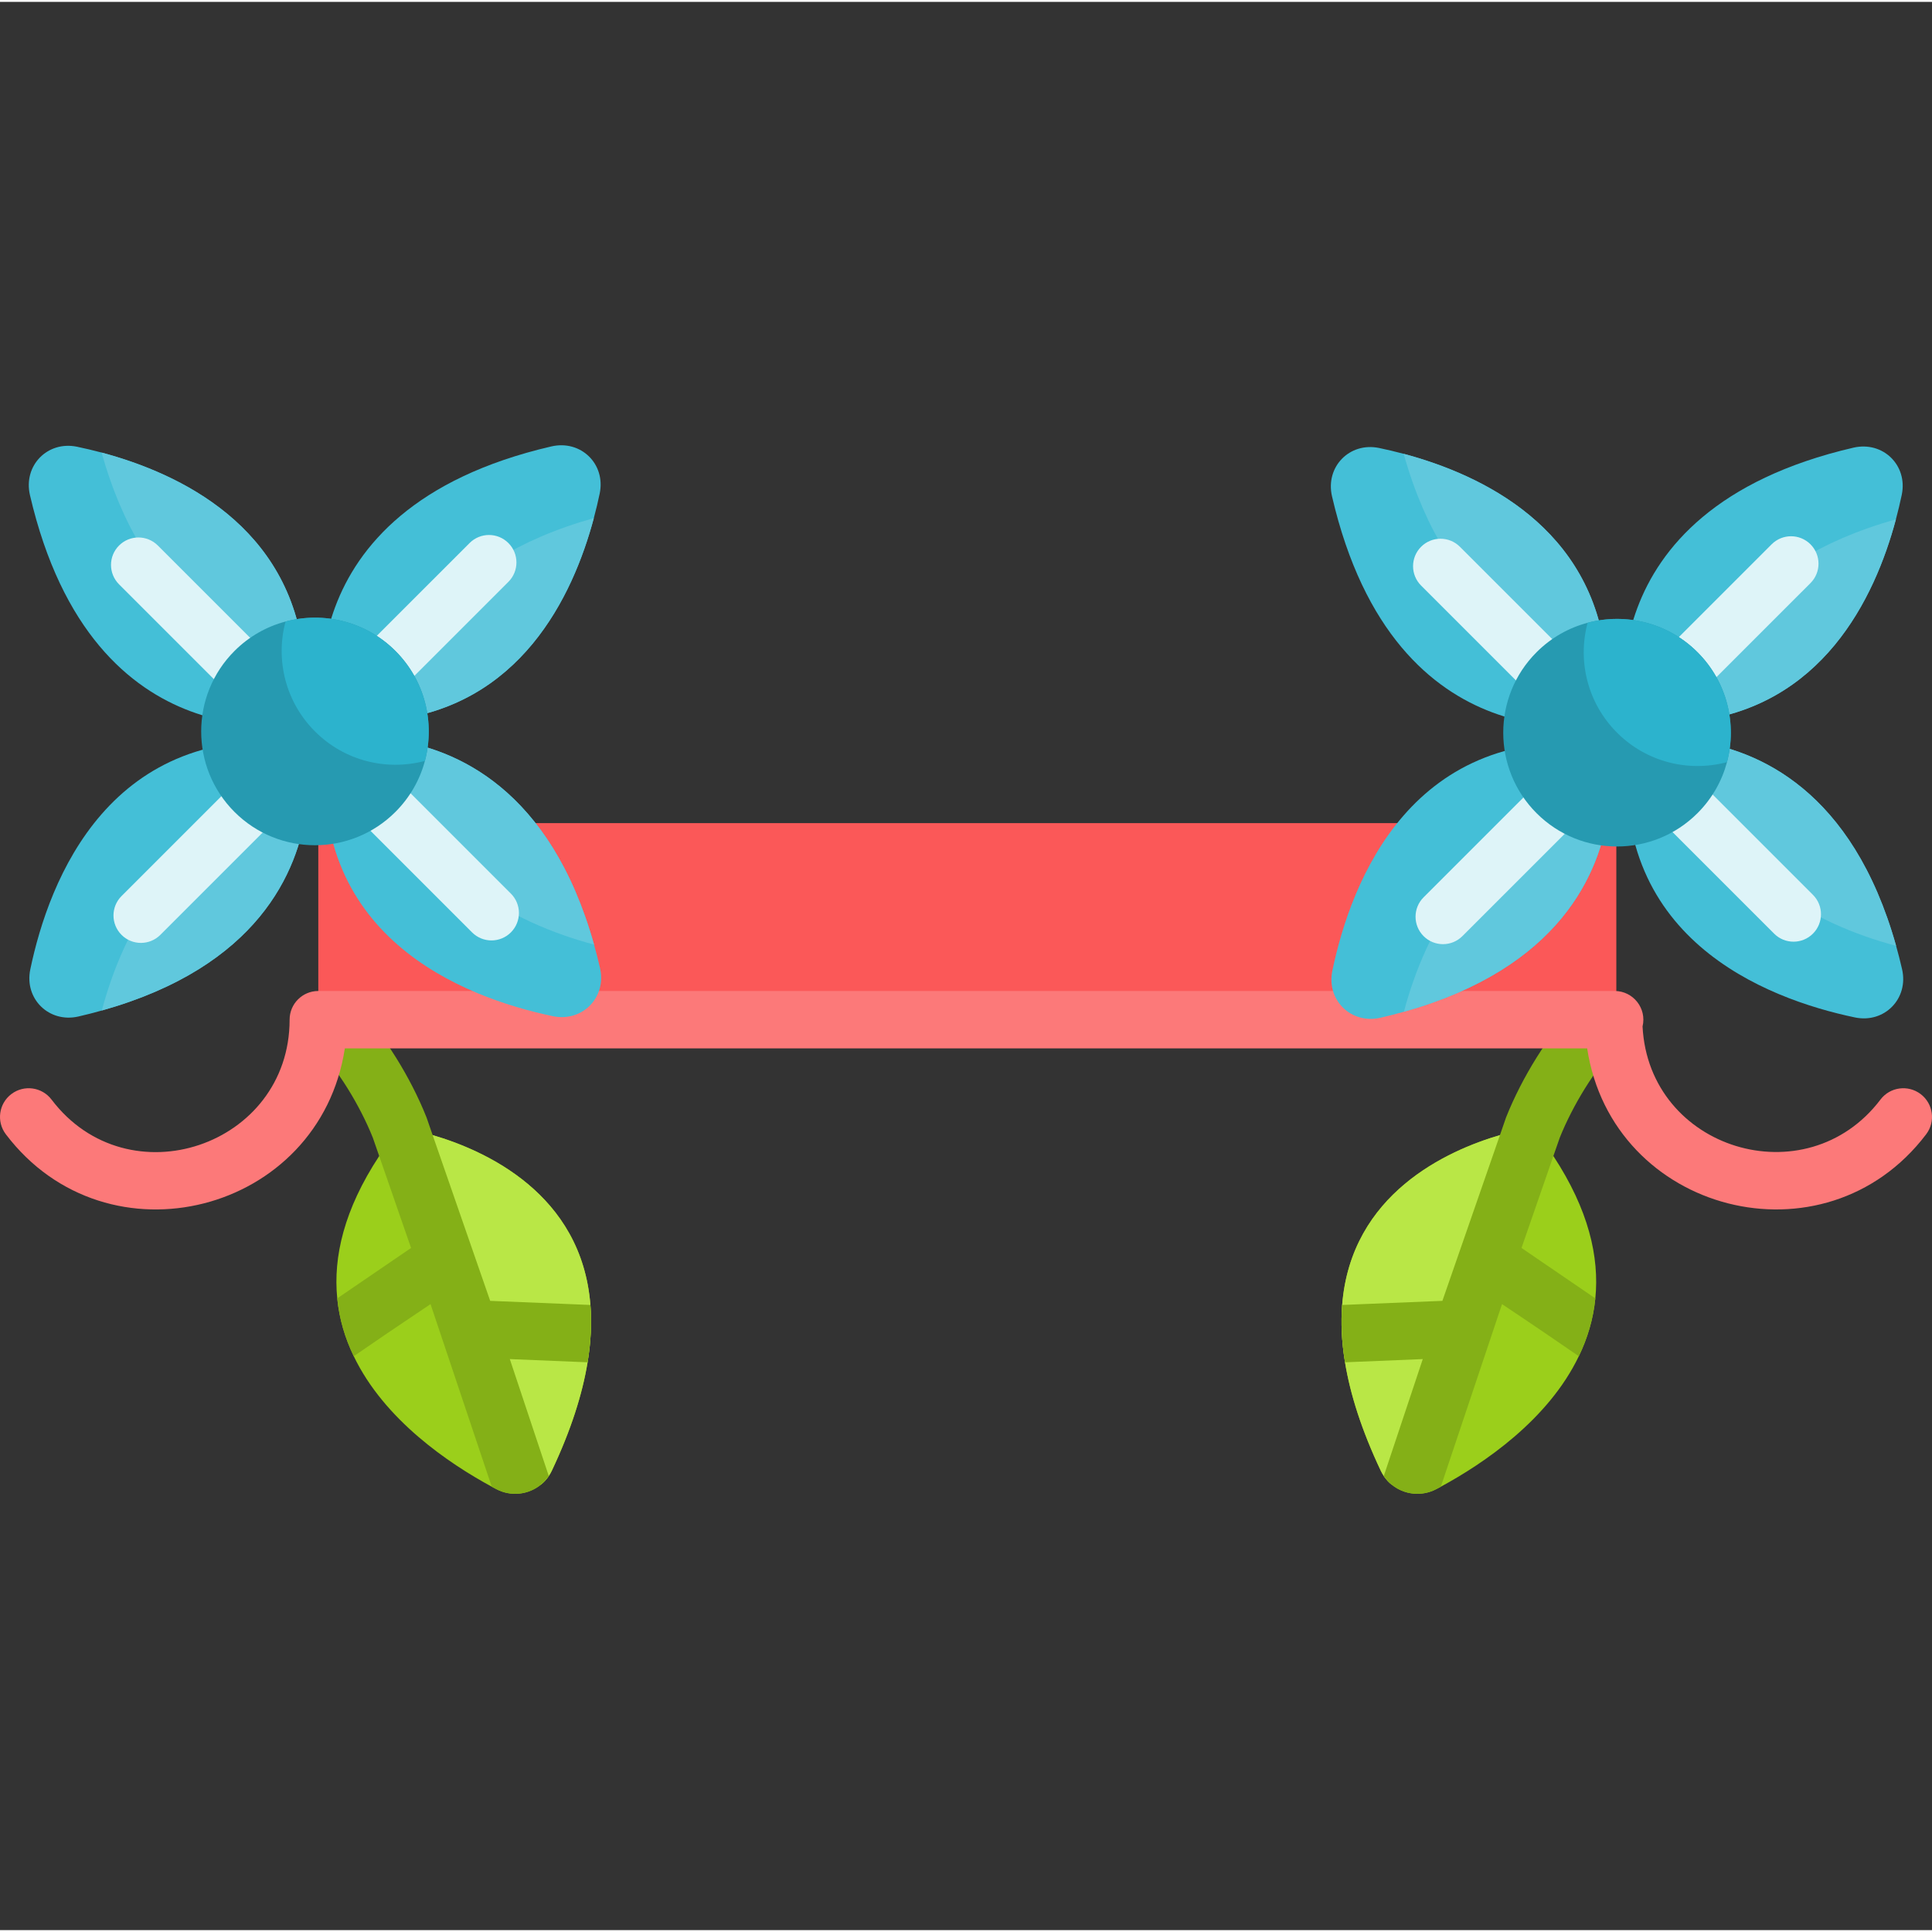 <svg height="511pt" viewBox="0 -117 511.999 511" width="511pt" xmlns="http://www.w3.org/2000/svg"><rect x="0" y="-117" width="511.999" height="511" fill="#333333" stroke="none"/><path d="m155.715 243.523c-1.379 8.418-4.379 17.945-9.48 28.734-.23.496-.508.961-.801 1.406-.598.895-1.316 1.676-2.129 2.312-3.234 2.625-7.867 3.234-11.809 1.145-.387-.203-.781-.414-1.176-.629-11.355-6.152-28.457-17.688-36.57-34.578-2.27-4.695-3.832-9.805-4.379-15.328-1.094-10.949 1.785-23.531 11.121-37.723 1.602-2.465 3.418-4.969 5.434-7.535 0 0 1.938.266 5.07 1.016 1.086.262 2.32.586 3.66.973 13.836 4.043 39.488 15.469 41.809 45.012.363 4.602.16 9.66-.75 15.195zm0 0" fill="#9bcf1b"/><path d="m155.715 243.523c-1.379 8.418-4.379 17.945-9.48 28.734-.23.496-.508.961-.801 1.406-.598.895-1.316 1.676-2.129 2.312-7.574-7.398-14.914-16.84-19.445-28.305-2.27-5.699-9.68-17.5-10.227-24.211-.762-9.246-3.926-25.98-2.637-41.117 1.086.262 2.32.586 3.66.973 13.836 4.043 39.488 15.469 41.809 45.012.363 4.602.16 9.66-.75 15.195zm0 0" fill="#b9e746"/><path d="m155.715 243.523c-4.652-.199-11.266-.473-20.609-.852l10.328 30.992c-3.012 4.473-9.012 6.062-13.938 3.457-.387-.203-.781-.414-1.176-.629-3.105-9.266-8.164-24.359-16.223-48.387-8.758 5.852-15.34 10.352-20.348 13.809-2.27-4.695-3.832-9.805-4.379-15.328l19.566-13.363-8.445-24.359-1.691-4.867c-3.477-8.688-9.398-18.207-14.773-23.742-2.918-3.012-2.848-7.828.164-10.758 3.012-2.922 7.824-2.848 10.746.16 6.773 6.977 13.859 18.312 18.055 28.875.051.133-.16-.496 1.664 4.785 1.926 5.535 6.113 17.598 15.246 43.926l26.562 1.086c.363 4.602.16 9.66-.75 15.195zm0 0" fill="#84b017"/><path d="m356.441 243.523c1.375 8.418 4.379 17.945 9.477 28.734.234.496.508.961.801 1.406.598.895 1.32 1.676 2.129 2.312 3.234 2.625 7.867 3.234 11.812 1.145.383-.203.781-.414 1.176-.629 11.355-6.152 28.457-17.688 36.566-34.578 2.27-4.695 3.832-9.805 4.379-15.328 1.098-10.949-1.785-23.531-11.121-37.723-1.602-2.465-3.414-4.969-5.434-7.535 0 0-1.938.266-5.07 1.016-1.082.262-2.32.586-3.656.973-13.84 4.043-39.488 15.469-41.812 45.012-.363 4.602-.16 9.66.754 15.195zm0 0" fill="#9bcf1b"/><path d="m356.441 243.523c1.375 8.418 4.379 17.945 9.477 28.734.234.496.508.961.801 1.406.598.895 1.32 1.676 2.129 2.312 7.574-7.398 14.914-16.84 19.445-28.305 2.27-5.699 9.684-17.5 10.23-24.211.758-9.246 3.922-25.98 2.633-41.117-1.082.262-2.32.586-3.656.973-13.84 4.043-39.488 15.469-41.812 45.012-.363 4.602-.16 9.66.754 15.195zm0 0" fill="#b9e746"/><path d="m356.441 243.523c4.652-.199 11.262-.473 20.609-.852l-10.332 30.992c3.012 4.473 9.012 6.062 13.941 3.457.383-.203.781-.414 1.176-.629 3.102-9.266 8.16-24.359 16.219-48.387 8.762 5.852 15.34 10.352 20.348 13.809 2.27-4.695 3.832-9.805 4.379-15.328l-19.566-13.363 8.445-24.359 1.695-4.867c3.477-8.688 9.395-18.207 14.77-23.742 2.918-3.012 2.848-7.828-.164-10.758-3.008-2.922-7.824-2.848-10.746.16-6.77 6.977-13.855 18.312-18.055 28.875-.051.133.164-.496-1.66 4.785-1.93 5.535-6.113 17.598-15.25 43.926l-26.562 1.086c-.363 4.602-.16 9.66.754 15.195zm0 0" fill="#84b017"/><path d="m84.355 100.637h343.988v52.086h-343.988zm0 0" fill="#fb5858"/><path d="m508.988 172.438c-3.348-2.535-8.117-1.883-10.652 1.465-19.676 25.953-61.387 13.293-63.043-19.383 1.16-4.797-2.477-9.398-7.391-9.398h-343.547c-4.203 0-7.605 3.402-7.605 7.602 0 33.484-42.785 47.961-63.086 21.18-2.539-3.348-7.305-4.004-10.652-1.465-3.348 2.535-4.004 7.305-1.465 10.652 26.91 35.5 83.188 20.91 89.84-22.762h329.227c6.652 43.691 62.938 58.246 89.84 22.762 2.539-3.344 1.883-8.117-1.465-10.652zm0 0" fill="#fc7979"/><path d="m426.062 79.816s1.605 7.207.266 17.211c-2.273 16.969-12.977 42-54.289 53.602-1.984.57-4.043 1.086-6.168 1.578-7.797 1.812-14.422-4.664-12.781-12.484 4.934-23.656 21.062-65.98 72.973-59.906zm0 0" fill="#44bfd7"/><path d="m503.988 13.621c-.43 2.039-.945 4.227-1.555 6.508-5.598 20.957-19.582 50-54.27 53.605-5.234.555-10.926.523-17.148-.207 0 0-12.344-55.586 60.168-72.391 7.809-1.801 14.434 4.656 12.805 12.484zm0 0" fill="#44bfd7"/><path d="m426.328 97.027c-2.273 16.969-12.977 42-54.289 53.602 5.609-20.922 19.594-49.988 54.289-53.602zm0 0" fill="#60c8dd"/><path d="m502.434 20.129c-5.598 20.957-19.582 50-54.27 53.605 2.273-16.969 12.977-42 54.27-53.605zm0 0" fill="#60c8dd"/><path d="m425.602 57.047c.543 5.223.523 10.926-.207 17.148 0 0-55.586 12.344-72.402-60.176-1.801-7.809 4.664-14.426 12.496-12.797 2.039.43 4.215.934 6.5 1.543 20.934 5.602 49.996 19.586 53.613 54.281zm0 0" fill="#44bfd7"/><path d="m502.488 133.16c.566 1.984 1.082 4.043 1.574 6.168 1.812 7.797-4.652 14.434-12.484 12.805-23.656-4.953-65.977-21.086-59.898-72.98 0 0 7.207-1.609 17.215-.27 16.969 2.273 42 12.977 53.594 54.277zm0 0" fill="#44bfd7"/><path d="m425.602 57.047c-16.98-2.266-42.023-12.98-53.617-54.281 20.938 5.602 50 19.586 53.617 54.281zm0 0" fill="#60c8dd"/><path d="m502.488 133.16c-20.949-5.609-49.988-19.594-53.594-54.277 16.969 2.273 42 12.977 53.594 54.277zm0 0" fill="#60c8dd"/><path d="m480.449 119.641-41.637-41.637 40.98-40.977c2.84-2.84 2.84-7.445 0-10.285-2.84-2.84-7.445-2.84-10.285 0l-41.637 41.637-40.977-40.98c-2.84-2.84-7.445-2.84-10.285 0-2.844 2.84-2.844 7.445 0 10.285l41.633 41.637-40.977 40.977c-2.84 2.84-2.84 7.445 0 10.285 1.422 1.422 3.281 2.129 5.141 2.129 1.863 0 3.723-.711 5.145-2.129l41.633-41.633 40.98 40.977c1.418 1.422 3.281 2.129 5.141 2.129 1.863 0 3.723-.711 5.141-2.129 2.844-2.844 2.844-7.445.004-10.285zm0 0" fill="#def4f8"/><path d="m449.859 55.352c7.895 7.895 10.488 19.07 7.809 29.129-1.32 4.945-3.926 9.629-7.809 13.512-11.777 11.777-30.875 11.789-42.652.012-11.777-11.777-11.777-30.887 0-42.664 3.883-3.883 8.57-6.488 13.523-7.797 10.051-2.691 21.234-.086 29.129 7.809zm0 0" fill="#269ab1"/><path d="m449.859 55.352c7.895 7.895 10.488 19.07 7.809 29.129-10.059 2.68-21.234.086-29.129-7.809-7.895-7.891-10.5-19.078-7.809-29.129 10.051-2.691 21.234-.086 29.129 7.809zm0 0" fill="#2cb3cd"/><path d="m81 79.48s1.609 7.207.27 17.215c-2.273 16.969-12.977 42-54.289 53.602-1.984.57-4.043 1.082-6.168 1.578-7.797 1.812-14.426-4.668-12.785-12.484 4.934-23.66 21.066-65.98 72.973-59.91zm0 0" fill="#44bfd7"/><path d="m158.926 13.289c-.426 2.035-.941 4.227-1.555 6.508-5.598 20.957-19.582 50-54.266 53.602-5.234.559-10.93.527-17.152-.203 0 0-12.344-55.586 60.168-72.391 7.809-1.801 14.438 4.652 12.805 12.484zm0 0" fill="#44bfd7"/><path d="m81.27 96.695c-2.273 16.969-12.98 42-54.293 53.602 5.609-20.922 19.598-49.988 54.293-53.602zm0 0" fill="#60c8dd"/><path d="m157.371 19.801c-5.598 20.953-19.582 49.996-54.266 53.602 2.273-16.969 12.977-42 54.266-53.602zm0 0" fill="#60c8dd"/><path d="m80.539 56.715c.547 5.223.523 10.926-.203 17.148 0 0-55.586 12.344-72.402-60.176-1.805-7.809 4.664-14.426 12.492-12.797 2.039.43 4.215.934 6.5 1.543 20.934 5.598 50 19.586 53.613 54.281zm0 0" fill="#44bfd7"/><path d="m157.426 132.828c.57 1.984 1.082 4.043 1.574 6.168 1.816 7.797-4.652 14.434-12.48 12.805-23.66-4.953-65.98-21.086-59.898-72.984 0 0 7.207-1.605 17.211-.266 16.969 2.273 42 12.977 53.594 54.277zm0 0" fill="#44bfd7"/><path d="m80.539 56.715c-16.977-2.266-42.02-12.98-53.613-54.281 20.934 5.598 50 19.586 53.613 54.281zm0 0" fill="#60c8dd"/><path d="m157.426 132.828c-20.945-5.609-49.988-19.594-53.594-54.277 16.969 2.273 42 12.977 53.594 54.277zm0 0" fill="#60c8dd"/><path d="m135.387 119.309-41.633-41.637 40.977-40.977c2.84-2.84 2.84-7.445 0-10.285-2.84-2.844-7.445-2.844-10.285 0l-41.637 41.633-40.977-40.977c-2.84-2.84-7.445-2.84-10.285 0s-2.84 7.445 0 10.285l41.637 41.637-40.977 40.977c-2.844 2.84-2.844 7.445 0 10.285 1.418 1.422 3.277 2.129 5.141 2.129 1.859 0 3.723-.711 5.141-2.129l41.637-41.633 40.977 40.977c1.422 1.418 3.281 2.129 5.145 2.129 1.859 0 3.723-.711 5.141-2.129 2.844-2.844 2.844-7.445 0-10.285zm0 0" fill="#def4f8"/><path d="m104.797 55.02c7.895 7.895 10.488 19.066 7.809 29.129-1.316 4.945-3.926 9.629-7.809 13.512-11.773 11.777-30.875 11.785-42.652.012-11.773-11.777-11.773-30.887 0-42.664 3.883-3.883 8.57-6.488 13.527-7.797 10.047-2.691 21.234-.086 29.125 7.809zm0 0" fill="#269ab1"/><path d="m104.797 55.02c7.895 7.895 10.488 19.066 7.809 29.129-10.059 2.68-21.234.086-29.129-7.809-7.895-7.895-10.5-19.078-7.805-29.129 10.047-2.691 21.234-.086 29.125 7.809zm0 0" fill="#2cb3cd"/></svg>
